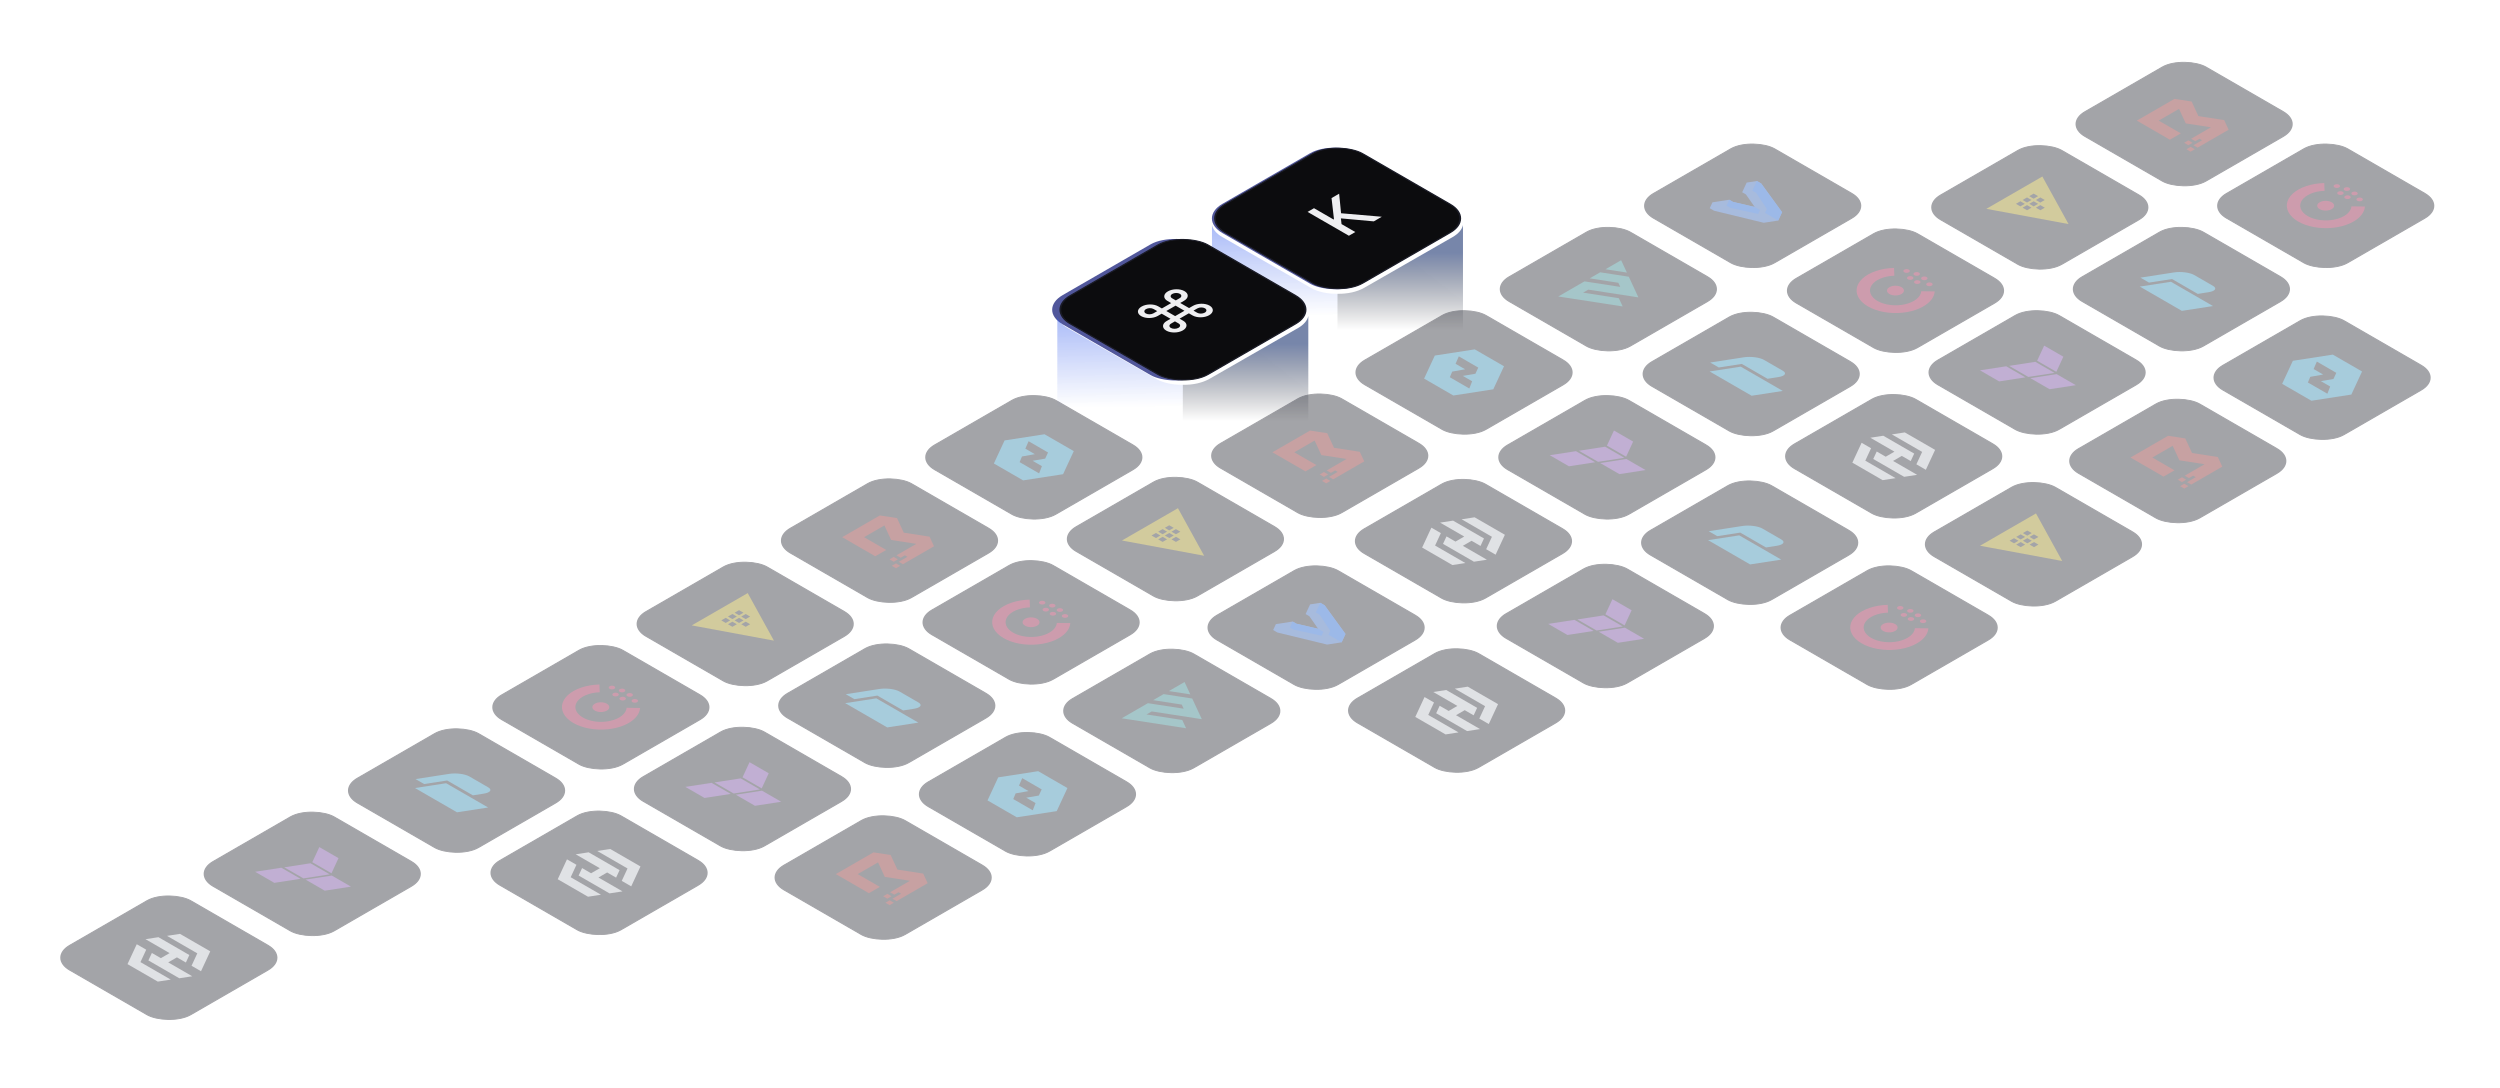<svg width="986" height="429" viewBox="0 0 986 429" fill="none" xmlns="http://www.w3.org/2000/svg">
<g clip-path="url(#clip0_8_797)">
<g filter="url(#filter0_f_8_797)">
<rect width="63.019" height="63.019" rx="11.52" transform="matrix(0.866 -0.5 0.866 0.5 472.13 86.159)" fill="#51579B"/>
</g>
<g filter="url(#filter1_f_8_797)">
<rect width="63.019" height="63.019" rx="11.52" transform="matrix(0.866 -0.5 0.866 0.5 409.13 122.159)" fill="#51579B"/>
</g>
<g opacity="0.4">
<rect x="0.438" width="54.882" height="54.882" rx="9.872" transform="matrix(0.866 -0.5 0.866 0.5 75.245 344.877)" fill="#1A1B26" stroke="#1A1B26" stroke-width="0.506"/>
<g clip-path="url(#clip1_8_797)">
<path fill-rule="evenodd" clip-rule="evenodd" d="M112.115 342.069L122.452 340.468L130.021 344.838L119.682 346.437L112.115 342.069Z" fill="#633691"/>
<path fill-rule="evenodd" clip-rule="evenodd" d="M123.17 340.054L130.739 344.423L133.507 338.456L125.94 334.087L123.17 340.054Z" fill="#633691"/>
<path fill-rule="evenodd" clip-rule="evenodd" d="M100.62 343.828L108.187 348.196L118.524 346.598L110.957 342.229L100.62 343.828Z" fill="#633691"/>
<path fill-rule="evenodd" clip-rule="evenodd" d="M128.078 351.284L138.416 349.686L130.898 345.346L130.848 345.318L120.511 346.916L128.078 351.284Z" fill="#633691"/>
</g>
<rect x="0.438" width="54.882" height="54.882" rx="9.872" transform="matrix(0.866 -0.5 0.866 0.5 244.923 311.398)" fill="#1A1B26" stroke="#1A1B26" stroke-width="0.506"/>
<g clip-path="url(#clip2_8_797)">
<path fill-rule="evenodd" clip-rule="evenodd" d="M281.794 308.59L292.131 306.99L299.7 311.359L289.361 312.958L281.794 308.59Z" fill="#633691"/>
<path fill-rule="evenodd" clip-rule="evenodd" d="M292.849 306.575L300.418 310.945L303.186 304.977L295.619 300.608L292.849 306.575Z" fill="#633691"/>
<path fill-rule="evenodd" clip-rule="evenodd" d="M270.299 310.349L277.866 314.717L288.203 313.119L280.636 308.751L270.299 310.349Z" fill="#633691"/>
<path fill-rule="evenodd" clip-rule="evenodd" d="M297.757 317.806L308.095 316.208L300.577 311.868L300.527 311.839L290.19 313.437L297.757 317.806Z" fill="#633691"/>
</g>
<rect x="0.438" width="54.882" height="54.882" rx="9.872" transform="matrix(0.866 -0.5 0.866 0.5 132.162 312.018)" fill="#1A1B26" stroke="#1A1B26" stroke-width="0.506"/>
<g clip-path="url(#clip3_8_797)">
<path fill-rule="evenodd" clip-rule="evenodd" d="M163.658 310.799L175.939 308.903L192.521 318.476L180.241 320.372L163.658 310.799Z" fill="#237FA7"/>
<path d="M177.234 305.201L163.899 307.271L167.28 309.223L176.361 307.82L186.513 313.681L190.775 313.016C193.416 312.607 194.217 311.488 192.533 310.515L185.083 306.215C183.407 305.249 179.873 304.795 177.234 305.201Z" fill="#237FA7"/>
</g>
<rect x="0.438" width="54.882" height="54.882" rx="9.872" transform="matrix(0.866 -0.5 0.866 0.5 301.841 278.54)" fill="#1A1B26" stroke="#1A1B26" stroke-width="0.506"/>
<g clip-path="url(#clip4_8_797)">
<path fill-rule="evenodd" clip-rule="evenodd" d="M333.338 277.32L345.618 275.425L362.2 284.998L349.92 286.893L333.338 277.32Z" fill="#237FA7"/>
<path d="M346.913 271.722L333.578 273.792L336.959 275.744L346.04 274.341L356.192 280.202L360.454 279.537C363.095 279.129 363.897 278.009 362.212 277.037L354.762 272.736C353.086 271.771 349.552 271.317 346.913 271.722Z" fill="#237FA7"/>
</g>
<rect x="0.438" width="54.882" height="54.882" rx="9.872" transform="matrix(0.866 -0.5 0.866 0.5 189.08 279.16)" fill="#1A1B26" stroke="#1A1B26" stroke-width="0.506"/>
<g clip-path="url(#clip5_8_797)">
<path d="M247.945 285.144C246.174 286.168 243.996 286.927 241.601 287.356C239.206 287.784 236.666 287.868 234.201 287.601C231.737 287.334 229.423 286.724 227.459 285.824C225.496 284.924 223.943 283.761 222.935 282.435C221.927 281.11 221.494 279.663 221.675 278.219C221.856 276.775 222.644 275.379 223.971 274.151C225.299 272.923 227.125 271.9 229.292 271.172C231.459 270.444 233.901 270.032 236.406 269.973L236.526 273.027C234.57 273.084 232.684 273.468 231.098 274.131C229.512 274.795 228.293 275.71 227.59 276.765C226.887 277.821 226.729 278.971 227.135 280.077C227.542 281.183 228.495 282.198 229.88 282.997C231.265 283.797 233.022 284.347 234.938 284.582C236.855 284.817 238.847 284.726 240.676 284.319C242.504 283.913 244.089 283.21 245.238 282.294C246.387 281.379 247.052 280.29 247.152 279.161L252.442 279.23C252.283 281.457 250.678 283.569 247.945 285.144Z" fill="#830833"/>
<path d="M251.262 276.937C251.086 277.039 250.861 277.108 250.616 277.136C250.371 277.165 250.117 277.15 249.886 277.095C249.655 277.04 249.458 276.946 249.319 276.826C249.181 276.707 249.107 276.566 249.107 276.421C249.107 276.277 249.181 276.136 249.319 276.016C249.458 275.897 249.655 275.803 249.886 275.748C250.117 275.693 250.371 275.678 250.616 275.706C250.861 275.735 251.086 275.804 251.262 275.906C251.499 276.043 251.631 276.228 251.631 276.421C251.631 276.615 251.499 276.8 251.262 276.937Z" fill="#830833"/>
<path d="M239.342 280.257C238.876 280.528 238.282 280.713 237.634 280.789C236.986 280.865 236.314 280.828 235.703 280.683C235.091 280.538 234.568 280.292 234.2 279.975C233.831 279.658 233.634 279.285 233.633 278.904C233.632 278.522 233.827 278.149 234.193 277.831C234.56 277.514 235.082 277.266 235.692 277.12C236.303 276.974 236.975 276.936 237.623 277.01C238.271 277.085 238.867 277.269 239.334 277.539C239.957 277.899 240.307 278.388 240.309 278.897C240.31 279.406 239.963 279.895 239.342 280.257Z" fill="#830833"/>
<path d="M249.244 274.589C249.067 274.691 248.842 274.761 248.597 274.789C248.352 274.817 248.098 274.802 247.867 274.747C247.637 274.692 247.439 274.599 247.301 274.479C247.162 274.359 247.088 274.218 247.088 274.074C247.088 273.929 247.162 273.789 247.301 273.669C247.439 273.549 247.637 273.455 247.867 273.4C248.098 273.345 248.352 273.331 248.597 273.359C248.842 273.387 249.067 273.456 249.244 273.558C249.48 273.695 249.612 273.88 249.612 274.074C249.612 274.267 249.48 274.452 249.244 274.589Z" fill="#830833"/>
<path d="M246.477 276.058C246.3 276.16 246.075 276.229 245.829 276.257C245.583 276.285 245.329 276.27 245.098 276.215C244.867 276.159 244.67 276.065 244.532 275.944C244.393 275.824 244.32 275.682 244.322 275.538C244.323 275.393 244.399 275.252 244.539 275.133C244.68 275.013 244.879 274.92 245.111 274.866C245.343 274.812 245.598 274.799 245.843 274.828C246.088 274.858 246.312 274.929 246.487 275.032C246.72 275.169 246.849 275.354 246.847 275.546C246.845 275.738 246.712 275.922 246.477 276.058Z" fill="#830833"/>
<path d="M246.235 272.852C246.058 272.954 245.833 273.023 245.588 273.052C245.343 273.08 245.089 273.065 244.859 273.01C244.628 272.955 244.431 272.862 244.292 272.742C244.153 272.622 244.079 272.481 244.079 272.337C244.079 272.192 244.153 272.051 244.292 271.932C244.431 271.812 244.628 271.718 244.859 271.663C245.089 271.608 245.343 271.593 245.588 271.622C245.833 271.65 246.058 271.719 246.235 271.821C246.471 271.958 246.603 272.143 246.603 272.337C246.603 272.53 246.471 272.715 246.235 272.852Z" fill="#830833"/>
<path d="M243.681 274.443C243.505 274.545 243.28 274.615 243.035 274.643C242.79 274.671 242.536 274.657 242.305 274.601C242.074 274.546 241.877 274.453 241.738 274.333C241.6 274.213 241.526 274.072 241.526 273.928C241.526 273.784 241.6 273.643 241.738 273.523C241.877 273.403 242.074 273.309 242.305 273.254C242.536 273.199 242.79 273.185 243.035 273.213C243.28 273.241 243.505 273.31 243.681 273.412C243.918 273.549 244.051 273.734 244.051 273.928C244.051 274.121 243.918 274.307 243.681 274.443Z" fill="#830833"/>
<path d="M242.259 271.68C242.083 271.782 241.858 271.852 241.613 271.88C241.368 271.909 241.114 271.894 240.883 271.839C240.652 271.784 240.455 271.691 240.315 271.571C240.176 271.452 240.102 271.311 240.102 271.166C240.101 271.022 240.175 270.881 240.314 270.761C240.453 270.641 240.65 270.547 240.881 270.492C241.111 270.437 241.365 270.422 241.61 270.45C241.856 270.479 242.081 270.548 242.257 270.65C242.494 270.786 242.627 270.972 242.627 271.165C242.628 271.358 242.495 271.543 242.259 271.68Z" fill="#830833"/>
</g>
<rect x="0.438" width="54.882" height="54.882" rx="9.872" transform="matrix(0.866 -0.5 0.866 0.5 358.759 245.681)" fill="#1A1B26" stroke="#1A1B26" stroke-width="0.506"/>
<g clip-path="url(#clip6_8_797)">
<path d="M417.624 251.665C415.853 252.69 413.675 253.449 411.28 253.877C408.885 254.306 406.345 254.39 403.881 254.123C401.416 253.856 399.102 253.246 397.139 252.346C395.175 251.446 393.622 250.282 392.614 248.957C391.606 247.632 391.174 246.184 391.354 244.741C391.535 243.297 392.323 241.901 393.65 240.673C394.978 239.445 396.804 238.422 398.971 237.694C401.138 236.966 403.581 236.554 406.086 236.494L406.205 239.548C404.249 239.606 402.363 239.99 400.777 240.653C399.191 241.317 397.973 242.232 397.269 243.287C396.566 244.342 396.408 245.493 396.814 246.599C397.221 247.705 398.174 248.72 399.559 249.519C400.945 250.319 402.702 250.869 404.618 251.104C406.534 251.339 408.527 251.247 410.355 250.841C412.183 250.435 413.768 249.732 414.917 248.816C416.067 247.9 416.731 246.812 416.831 245.683L422.121 245.752C421.963 247.979 420.357 250.09 417.624 251.665Z" fill="#830833"/>
<path d="M420.942 243.459C420.765 243.561 420.54 243.63 420.295 243.658C420.05 243.686 419.796 243.672 419.565 243.617C419.335 243.562 419.137 243.468 418.999 243.348C418.86 243.228 418.786 243.087 418.786 242.943C418.786 242.799 418.86 242.658 418.999 242.538C419.137 242.418 419.335 242.325 419.565 242.27C419.796 242.215 420.05 242.2 420.295 242.228C420.54 242.256 420.765 242.326 420.942 242.428C421.178 242.565 421.31 242.75 421.31 242.943C421.31 243.137 421.178 243.322 420.942 243.459Z" fill="#830833"/>
<path d="M409.021 246.779C408.556 247.05 407.961 247.235 407.313 247.311C406.666 247.387 405.993 247.35 405.382 247.205C404.771 247.06 404.247 246.813 403.879 246.497C403.51 246.18 403.313 245.807 403.312 245.425C403.311 245.044 403.506 244.671 403.873 244.353C404.239 244.036 404.761 243.788 405.372 243.642C405.982 243.496 406.654 243.457 407.302 243.532C407.951 243.606 408.546 243.79 409.013 244.06C409.636 244.421 409.986 244.91 409.988 245.419C409.989 245.928 409.642 246.417 409.021 246.779Z" fill="#830833"/>
<path d="M418.923 241.111C418.746 241.213 418.521 241.282 418.276 241.311C418.031 241.339 417.778 241.324 417.547 241.269C417.316 241.214 417.119 241.12 416.98 241.001C416.841 240.881 416.767 240.74 416.767 240.596C416.767 240.451 416.841 240.31 416.98 240.19C417.119 240.071 417.316 239.977 417.547 239.922C417.778 239.867 418.031 239.852 418.276 239.881C418.521 239.909 418.746 239.978 418.923 240.08C419.159 240.217 419.292 240.402 419.292 240.596C419.292 240.789 419.159 240.974 418.923 241.111Z" fill="#830833"/>
<path d="M416.157 242.579C415.98 242.682 415.754 242.751 415.508 242.779C415.263 242.807 415.008 242.792 414.777 242.737C414.546 242.681 414.349 242.587 414.211 242.466C414.073 242.346 413.999 242.204 414.001 242.06C414.002 241.915 414.078 241.774 414.219 241.655C414.359 241.535 414.558 241.442 414.79 241.388C415.022 241.334 415.277 241.321 415.522 241.35C415.767 241.38 415.991 241.451 416.167 241.554C416.399 241.691 416.528 241.876 416.526 242.068C416.525 242.26 416.392 242.444 416.157 242.579Z" fill="#830833"/>
<path d="M415.914 239.374C415.737 239.476 415.512 239.545 415.267 239.573C415.022 239.602 414.768 239.587 414.538 239.532C414.307 239.477 414.11 239.383 413.971 239.263C413.832 239.144 413.758 239.003 413.758 238.858C413.758 238.714 413.832 238.573 413.971 238.453C414.11 238.334 414.307 238.24 414.538 238.185C414.768 238.13 415.022 238.115 415.267 238.143C415.512 238.172 415.737 238.241 415.914 238.343C416.15 238.48 416.283 238.665 416.283 238.858C416.283 239.052 416.15 239.237 415.914 239.374Z" fill="#830833"/>
<path d="M413.361 240.965C413.184 241.067 412.959 241.137 412.714 241.165C412.469 241.193 412.215 241.178 411.984 241.123C411.754 241.068 411.556 240.975 411.418 240.855C411.279 240.735 411.205 240.594 411.205 240.45C411.205 240.305 411.279 240.165 411.418 240.045C411.556 239.925 411.754 239.831 411.984 239.776C412.215 239.721 412.469 239.707 412.714 239.735C412.959 239.763 413.184 239.832 413.361 239.934C413.597 240.071 413.73 240.256 413.73 240.45C413.73 240.643 413.597 240.828 413.361 240.965Z" fill="#830833"/>
<path d="M411.939 238.202C411.762 238.304 411.537 238.374 411.292 238.402C411.047 238.43 410.793 238.416 410.562 238.361C410.331 238.306 410.134 238.213 409.995 238.093C409.856 237.973 409.781 237.832 409.781 237.688C409.781 237.544 409.854 237.403 409.993 237.283C410.132 237.163 410.329 237.069 410.56 237.014C410.791 236.959 411.045 236.944 411.29 236.972C411.535 237 411.76 237.07 411.937 237.172C412.173 237.308 412.306 237.493 412.307 237.687C412.307 237.88 412.175 238.065 411.939 238.202Z" fill="#830833"/>
</g>
<rect x="0.438" width="54.882" height="54.882" rx="9.872" transform="matrix(0.866 -0.5 0.866 0.5 245.997 246.301)" fill="#1A1B26" stroke="#1A1B26" stroke-width="0.506"/>
<g clip-path="url(#clip7_8_797)">
<path d="M272.826 246.656L305.231 252.665L294.901 233.912L272.826 246.656ZM290.612 246.2L288.859 247.212L287.107 246.2L288.859 245.189L290.612 246.2ZM287.982 244.682L286.23 245.694L284.48 244.683L286.232 243.672L287.982 244.682ZM295.866 246.2L294.114 247.212L292.362 246.2L294.114 245.189L295.866 246.2ZM293.239 244.683L291.487 245.695L289.734 244.683L291.487 243.672L293.239 244.683ZM290.61 243.166L288.857 244.177L287.107 243.167L288.859 242.155L290.61 243.166ZM295.852 243.175L294.1 244.186L292.348 243.175L294.1 242.163L295.852 243.175ZM291.471 242.669L289.721 241.658L291.473 240.647L293.223 241.657L291.471 242.669Z" fill="#8F7D09"/>
</g>
<rect x="0.438" width="54.882" height="54.882" rx="9.872" transform="matrix(0.866 -0.5 0.866 0.5 415.677 212.823)" fill="#1A1B26" stroke="#1A1B26" stroke-width="0.506"/>
<g clip-path="url(#clip8_8_797)">
<path d="M442.505 213.177L474.91 219.187L464.58 200.434L442.505 213.177ZM460.291 212.722L458.539 213.733L456.787 212.722L458.539 211.71L460.291 212.722ZM457.662 211.204L455.91 212.215L454.159 211.205L455.912 210.194L457.662 211.204ZM465.545 212.722L463.793 213.733L462.041 212.722L463.793 211.71L465.545 212.722ZM462.918 211.205L461.166 212.217L459.414 211.205L461.166 210.194L462.918 211.205ZM460.289 209.687L458.537 210.699L456.787 209.688L458.539 208.677L460.289 209.687ZM465.531 209.696L463.779 210.708L462.027 209.696L463.779 208.685L465.531 209.696ZM461.15 209.19L459.4 208.18L461.152 207.168L462.902 208.179L461.15 209.19Z" fill="#8F7D09"/>
</g>
<rect x="0.438" width="54.882" height="54.882" rx="9.872" transform="matrix(0.866 -0.5 0.866 0.5 302.915 213.443)" fill="#1A1B26" stroke="#1A1B26" stroke-width="0.506"/>
<g clip-path="url(#clip9_8_797)">
<path d="M356.127 222.523L354.482 221.573L357.899 219.601L356.883 219.014L355.226 219.971L353.571 219.015L361.393 214.5L351.467 212.965L348.806 207.234L340.79 211.862L349.518 216.901L345.203 219.392L332.161 211.863L347.01 203.29L353.78 204.337L356.451 210.088L366.613 211.661L368.373 215.453L356.127 222.523Z" fill="#731316"/>
<path d="M352.475 219.648L350.821 220.603L352.475 221.558L354.13 220.603L352.475 219.648Z" fill="#731316"/>
<path d="M353.374 222.199L351.72 223.154L353.374 224.11L355.029 223.154L353.374 222.199Z" fill="#731316"/>
</g>
<rect x="0.438" width="54.882" height="54.882" rx="9.872" transform="matrix(0.866 -0.5 0.866 0.5 472.594 179.964)" fill="#1A1B26" stroke="#1A1B26" stroke-width="0.506"/>
<g clip-path="url(#clip10_8_797)">
<path d="M525.806 189.044L524.161 188.095L527.577 186.122L526.561 185.536L524.905 186.492L523.25 185.537L531.072 181.021L521.146 179.486L518.485 173.755L510.468 178.383L519.197 183.422L514.881 185.914L501.839 178.384L516.689 169.811L523.459 170.858L526.13 176.609L536.292 178.182L538.052 181.974L525.806 189.044Z" fill="#731316"/>
<path d="M522.154 186.17L520.5 187.125L522.154 188.08L523.809 187.125L522.154 186.17Z" fill="#731316"/>
<path d="M523.053 188.721L521.398 189.676L523.053 190.631L524.708 189.676L523.053 188.721Z" fill="#731316"/>
</g>
<rect x="0.438" width="54.882" height="54.882" rx="9.872" transform="matrix(0.866 -0.5 0.866 0.5 300.409 346.323)" fill="#1A1B26" stroke="#1A1B26" stroke-width="0.506"/>
<g clip-path="url(#clip11_8_797)">
<path d="M353.621 355.404L351.976 354.454L355.393 352.482L354.377 351.895L352.72 352.852L351.065 351.896L358.887 347.381L348.961 345.846L346.3 340.115L338.284 344.743L347.012 349.782L342.697 352.273L329.655 344.744L344.504 336.171L351.274 337.218L353.945 342.969L364.107 344.542L365.867 348.334L353.621 355.404Z" fill="#731316"/>
<path d="M349.969 352.529L348.315 353.484L349.969 354.439L351.624 353.484L349.969 352.529Z" fill="#731316"/>
<path d="M350.868 355.08L349.214 356.035L350.868 356.99L352.523 356.035L350.868 355.08Z" fill="#731316"/>
</g>
<rect x="0.438" width="54.882" height="54.882" rx="9.872" transform="matrix(0.866 -0.5 0.866 0.5 359.833 180.584)" fill="#1A1B26" stroke="#1A1B26" stroke-width="0.506"/>
<g clip-path="url(#clip12_8_797)">
<path d="M396.208 173.706L391.986 182.802L403.52 189.461L419.277 187.024L423.499 177.927L411.965 171.268L396.208 173.706ZM413.343 178.459L412.219 180.882L407.253 181.729L410.928 183.85L409.823 186.702L402.138 182.266L403.069 180.034L408.15 179.126L404.397 176.959L405.672 174.021L413.343 178.459Z" fill="#237FA7"/>
</g>
<rect x="0.438" width="54.882" height="54.882" rx="9.872" transform="matrix(0.866 -0.5 0.866 0.5 529.512 147.105)" fill="#1A1B26" stroke="#1A1B26" stroke-width="0.506"/>
<g clip-path="url(#clip13_8_797)">
<path d="M565.887 140.227L561.665 149.324L573.199 155.983L588.956 153.545L593.178 144.449L581.644 137.79L565.887 140.227ZM583.022 144.98L581.898 147.404L576.932 148.25L580.608 150.372L579.502 153.224L571.817 148.788L572.748 146.556L577.829 145.647L574.077 143.481L575.351 140.543L583.022 144.98Z" fill="#237FA7"/>
</g>
<rect x="0.438" width="54.882" height="54.882" rx="9.872" transform="matrix(0.866 -0.5 0.866 0.5 357.327 313.465)" fill="#1A1B26" stroke="#1A1B26" stroke-width="0.506"/>
<g clip-path="url(#clip14_8_797)">
<path d="M393.702 306.587L389.48 315.683L401.014 322.342L416.771 319.905L420.993 310.808L409.459 304.149L393.702 306.587ZM410.837 311.34L409.713 313.763L404.747 314.61L408.423 316.731L407.317 319.583L399.632 315.147L400.563 312.915L405.644 312.007L401.892 309.84L403.166 306.902L410.837 311.34Z" fill="#237FA7"/>
</g>
<rect x="0.438" width="54.882" height="54.882" rx="9.872" transform="matrix(0.866 -0.5 0.866 0.5 586.43 114.247)" fill="#1A1B26" stroke="#1A1B26" stroke-width="0.506"/>
<g clip-path="url(#clip15_8_797)">
<path d="M639.376 102.624L641.642 107.506L633.185 106.198L639.376 102.624Z" fill="#1D7177"/>
<path d="M626.43 114.231L624.364 115.423L638.471 117.606L639.984 120.864L614.586 116.935L624.916 110.972L639.027 113.155L638.27 111.527L626.981 109.78L631.112 107.395L636.759 108.268L642.402 109.141L646.182 117.286L626.43 114.231Z" fill="#1D7177"/>
</g>
<rect x="0.438" width="54.882" height="54.882" rx="9.872" transform="matrix(0.866 -0.5 0.866 0.5 414.245 280.606)" fill="#1A1B26" stroke="#1A1B26" stroke-width="0.506"/>
<g clip-path="url(#clip16_8_797)">
<path d="M467.191 268.983L469.457 273.866L461 272.558L467.191 268.983Z" fill="#1D7177"/>
<path d="M454.245 280.59L452.179 281.783L466.286 283.966L467.799 287.224L442.401 283.295L452.731 277.332L466.841 279.514L466.085 277.886L454.796 276.139L458.927 273.754L464.574 274.627L470.217 275.5L473.997 283.645L454.245 280.59Z" fill="#1D7177"/>
</g>
<rect x="0.438" width="54.882" height="54.882" rx="9.872" transform="matrix(0.866 -0.5 0.866 0.5 643.347 81.389)" fill="#1A1B26" stroke="#1A1B26" stroke-width="0.506"/>
<g clip-path="url(#clip17_8_797)">
<path d="M688.886 72.011L687.115 75.829L688.601 76.687L692.053 81.629L683.492 79.636L682.005 78.778L675.393 79.801L674.318 82.123L676.028 83.111L695.613 87.862L701.319 86.979L702.849 83.684L694.62 72.378L692.909 71.39L688.886 72.011Z" fill="#2354AA"/>
<path d="M692.909 71.39L691.136 75.207L692.624 76.066L696.828 82.423L696.109 83.971L701.319 86.979L702.849 83.684L694.62 72.378L692.909 71.39Z" fill="#0850C5"/>
<path d="M683.492 79.636L682.006 78.778L680.927 81.101L682.414 81.96L693.428 84.386L694.147 82.838L692.053 81.629L683.492 79.636Z" fill="#0850C5"/>
</g>
<rect x="0.438" width="54.882" height="54.882" rx="9.872" transform="matrix(0.866 -0.5 0.866 0.5 471.162 247.748)" fill="#1A1B26" stroke="#1A1B26" stroke-width="0.506"/>
<g clip-path="url(#clip18_8_797)">
<path d="M516.701 238.371L514.93 242.188L516.416 243.046L519.868 247.989L511.307 245.996L509.821 245.138L503.208 246.16L502.133 248.483L503.843 249.47L523.429 254.221L529.135 253.338L530.664 250.044L522.435 238.737L520.724 237.75L516.701 238.371Z" fill="#2354AA"/>
<path d="M520.724 237.75L518.951 241.566L520.439 242.425L524.643 248.782L523.925 250.33L529.135 253.338L530.664 250.044L522.435 238.737L520.724 237.75Z" fill="#0850C5"/>
<path d="M511.307 245.996L509.821 245.138L508.742 247.46L510.23 248.319L521.243 250.745L521.962 249.197L519.868 247.989L511.307 245.996Z" fill="#0850C5"/>
</g>
<rect x="0.438" width="54.882" height="54.882" rx="9.872" transform="matrix(0.866 -0.5 0.866 0.5 18.685 377.942)" fill="#1A1B26" stroke="#1A1B26" stroke-width="0.506"/>
<g clip-path="url(#clip19_8_797)">
<path d="M53.935 372.402L50.287 380.249L50.291 380.251L62.233 387.145L67.341 386.355L55.395 379.459L57.671 374.558L53.935 372.402Z" fill="#B2B6BD"/>
<path d="M57.377 370.415L66.89 375.907L63.449 377.894L59.899 375.844L58.528 378.794L70.716 385.83L75.83 385.041L66.344 379.565L69.785 377.579L73.312 379.614L74.68 376.666L62.485 369.625L57.377 370.415Z" fill="#B2B6BD"/>
<path d="M79.275 383.057L82.924 375.21L82.92 375.207L70.978 368.313L65.868 369.104L77.814 376.001L75.54 380.9L79.275 383.057Z" fill="#B2B6BD"/>
</g>
<rect x="0.438" width="54.882" height="54.882" rx="9.872" transform="matrix(0.866 -0.5 0.866 0.5 188.364 344.464)" fill="#1A1B26" stroke="#1A1B26" stroke-width="0.506"/>
<g clip-path="url(#clip20_8_797)">
<path d="M223.615 338.923L219.966 346.771L219.97 346.773L231.912 353.667L237.02 352.877L225.074 345.981L227.35 341.08L223.615 338.923Z" fill="#B2B6BD"/>
<path d="M227.056 336.937L236.569 342.429L233.128 344.415L229.578 342.366L228.208 345.316L240.396 352.352L245.509 351.563L236.023 346.087L239.465 344.1L242.991 346.136L244.359 343.187L232.164 336.147L227.056 336.937Z" fill="#B2B6BD"/>
<path d="M248.954 349.579L252.603 341.731L252.599 341.729L240.657 334.835L235.547 335.626L247.493 342.523L245.219 347.422L248.954 349.579Z" fill="#B2B6BD"/>
</g>
<rect x="0.438" width="54.882" height="54.882" rx="9.872" transform="matrix(0.866 -0.5 0.866 0.5 585.845 180.584)" fill="#1A1B26" stroke="#1A1B26" stroke-width="0.506"/>
<g clip-path="url(#clip21_8_797)">
<path fill-rule="evenodd" clip-rule="evenodd" d="M622.715 177.776L633.053 176.176L640.622 180.545L630.282 182.145L622.715 177.776Z" fill="#633691"/>
<path fill-rule="evenodd" clip-rule="evenodd" d="M633.771 175.761L641.34 180.131L644.108 174.163L636.541 169.795L633.771 175.761Z" fill="#633691"/>
<path fill-rule="evenodd" clip-rule="evenodd" d="M611.22 179.535L618.787 183.904L629.125 182.305L621.558 177.937L611.22 179.535Z" fill="#633691"/>
<path fill-rule="evenodd" clip-rule="evenodd" d="M638.679 186.992L649.016 185.394L641.499 181.054L641.449 181.025L631.112 182.623L638.679 186.992Z" fill="#633691"/>
</g>
<rect x="0.438" width="54.882" height="54.882" rx="9.872" transform="matrix(0.866 -0.5 0.866 0.5 755.524 147.106)" fill="#1A1B26" stroke="#1A1B26" stroke-width="0.506"/>
<g clip-path="url(#clip22_8_797)">
<path fill-rule="evenodd" clip-rule="evenodd" d="M792.395 144.298L802.732 142.697L810.301 147.067L799.962 148.666L792.395 144.298Z" fill="#633691"/>
<path fill-rule="evenodd" clip-rule="evenodd" d="M803.45 142.283L811.019 146.652L813.787 140.685L806.22 136.316L803.45 142.283Z" fill="#633691"/>
<path fill-rule="evenodd" clip-rule="evenodd" d="M780.9 146.057L788.467 150.425L798.804 148.827L791.237 144.458L780.9 146.057Z" fill="#633691"/>
<path fill-rule="evenodd" clip-rule="evenodd" d="M808.358 153.513L818.696 151.915L811.178 147.575L811.128 147.547L800.791 149.145L808.358 153.513Z" fill="#633691"/>
</g>
<rect x="0.438" width="54.882" height="54.882" rx="9.872" transform="matrix(0.866 -0.5 0.866 0.5 585.246 247.116)" fill="#1A1B26" stroke="#1A1B26" stroke-width="0.506"/>
<g clip-path="url(#clip23_8_797)">
<path fill-rule="evenodd" clip-rule="evenodd" d="M622.117 244.308L632.454 242.707L640.023 247.077L629.684 248.676L622.117 244.308Z" fill="#633691"/>
<path fill-rule="evenodd" clip-rule="evenodd" d="M633.172 242.293L640.741 246.662L643.509 240.695L635.942 236.326L633.172 242.293Z" fill="#633691"/>
<path fill-rule="evenodd" clip-rule="evenodd" d="M610.622 246.067L618.189 250.435L628.526 248.837L620.959 244.468L610.622 246.067Z" fill="#633691"/>
<path fill-rule="evenodd" clip-rule="evenodd" d="M638.08 253.523L648.418 251.925L640.9 247.585L640.85 247.557L630.513 249.155L638.08 253.523Z" fill="#633691"/>
</g>
<rect x="0.438" width="54.882" height="54.882" rx="9.872" transform="matrix(0.866 -0.5 0.866 0.5 642.763 147.726)" fill="#1A1B26" stroke="#1A1B26" stroke-width="0.506"/>
<g clip-path="url(#clip24_8_797)">
<path fill-rule="evenodd" clip-rule="evenodd" d="M674.259 146.506L686.54 144.611L703.122 154.184L690.841 156.079L674.259 146.506Z" fill="#237FA7"/>
<path d="M687.834 140.908L674.5 142.978L677.881 144.93L686.961 143.527L697.114 149.388L701.376 148.723C704.017 148.315 704.818 147.195 703.134 146.223L695.684 141.922C694.007 140.957 690.473 140.503 687.834 140.908Z" fill="#237FA7"/>
</g>
<rect x="0.438" width="54.882" height="54.882" rx="9.872" transform="matrix(0.866 -0.5 0.866 0.5 812.442 114.247)" fill="#1A1B26" stroke="#1A1B26" stroke-width="0.506"/>
<g clip-path="url(#clip25_8_797)">
<path fill-rule="evenodd" clip-rule="evenodd" d="M843.938 113.028L856.219 111.133L872.801 120.706L860.521 122.601L843.938 113.028Z" fill="#237FA7"/>
<path d="M857.514 107.43L844.179 109.5L847.56 111.452L856.641 110.049L866.793 115.91L871.055 115.245C873.696 114.836 874.497 113.717 872.813 112.745L865.363 108.444C863.687 107.478 860.153 107.025 857.514 107.43Z" fill="#237FA7"/>
</g>
<rect x="0.438" width="54.882" height="54.882" rx="9.872" transform="matrix(0.866 -0.5 0.866 0.5 642.164 214.257)" fill="#1A1B26" stroke="#1A1B26" stroke-width="0.506"/>
<g clip-path="url(#clip26_8_797)">
<path fill-rule="evenodd" clip-rule="evenodd" d="M673.66 213.038L685.941 211.143L702.523 220.715L690.242 222.611L673.66 213.038Z" fill="#237FA7"/>
<path d="M687.235 207.44L673.901 209.51L677.282 211.462L686.362 210.059L696.515 215.92L700.777 215.255C703.418 214.846 704.219 213.727 702.535 212.755L695.085 208.454C693.408 207.488 689.874 207.035 687.235 207.44Z" fill="#237FA7"/>
</g>
<rect x="0.438" width="54.882" height="54.882" rx="9.872" transform="matrix(0.866 -0.5 0.866 0.5 699.68 114.867)" fill="#1A1B26" stroke="#1A1B26" stroke-width="0.506"/>
<g clip-path="url(#clip27_8_797)">
<path d="M758.546 120.851C756.774 121.876 754.597 122.635 752.202 123.063C749.807 123.491 747.267 123.576 744.802 123.309C742.338 123.042 740.024 122.432 738.06 121.532C736.097 120.632 734.544 119.468 733.536 118.143C732.528 116.818 732.095 115.37 732.276 113.926C732.456 112.483 733.245 111.086 734.572 109.858C735.899 108.63 737.726 107.608 739.893 106.88C742.06 106.152 744.502 105.74 747.007 105.68L747.127 108.734C745.17 108.792 743.285 109.175 741.699 109.839C740.113 110.502 738.894 111.417 738.191 112.473C737.487 113.528 737.329 114.679 737.736 115.785C738.142 116.891 739.096 117.905 740.481 118.705C741.866 119.505 743.623 120.055 745.539 120.29C747.455 120.524 749.448 120.433 751.276 120.027C753.105 119.621 754.689 118.918 755.839 118.002C756.988 117.086 757.653 115.998 757.752 114.868L763.042 114.937C762.884 117.165 761.279 119.276 758.546 120.851Z" fill="#830833"/>
<path d="M761.863 112.645C761.687 112.747 761.462 112.816 761.217 112.844C760.972 112.872 760.718 112.858 760.487 112.803C760.256 112.747 760.059 112.654 759.92 112.534C759.781 112.414 759.707 112.273 759.707 112.129C759.707 111.985 759.781 111.844 759.92 111.724C760.059 111.604 760.256 111.511 760.487 111.456C760.718 111.4 760.972 111.386 761.217 111.414C761.462 111.442 761.687 111.512 761.863 111.614C762.099 111.751 762.232 111.936 762.232 112.129C762.232 112.322 762.099 112.508 761.863 112.645Z" fill="#830833"/>
<path d="M749.943 115.965C749.477 116.236 748.883 116.421 748.235 116.497C747.587 116.573 746.915 116.536 746.304 116.391C745.692 116.246 745.169 115.999 744.801 115.682C744.432 115.366 744.235 114.993 744.234 114.611C744.233 114.23 744.428 113.856 744.794 113.539C745.161 113.221 745.683 112.974 746.293 112.828C746.904 112.681 747.576 112.643 748.224 112.718C748.872 112.792 749.468 112.976 749.935 113.246C750.558 113.607 750.908 114.095 750.909 114.605C750.911 115.114 750.563 115.603 749.943 115.965Z" fill="#830833"/>
<path d="M759.844 110.297C759.668 110.399 759.443 110.468 759.198 110.496C758.953 110.524 758.699 110.51 758.468 110.455C758.238 110.4 758.04 110.306 757.902 110.186C757.763 110.066 757.689 109.925 757.689 109.781C757.689 109.637 757.763 109.496 757.902 109.376C758.04 109.256 758.238 109.163 758.468 109.108C758.699 109.053 758.953 109.038 759.198 109.066C759.443 109.094 759.668 109.164 759.844 109.266C760.081 109.403 760.213 109.588 760.213 109.781C760.213 109.975 760.081 110.16 759.844 110.297Z" fill="#830833"/>
<path d="M757.078 111.765C756.901 111.867 756.675 111.937 756.43 111.965C756.184 111.993 755.93 111.978 755.699 111.922C755.468 111.867 755.271 111.773 755.132 111.652C754.994 111.532 754.921 111.39 754.923 111.246C754.924 111.101 755 110.96 755.14 110.84C755.281 110.721 755.48 110.628 755.712 110.574C755.944 110.52 756.199 110.506 756.444 110.536C756.689 110.566 756.913 110.637 757.088 110.74C757.321 110.877 757.45 111.062 757.448 111.254C757.446 111.446 757.313 111.629 757.078 111.765Z" fill="#830833"/>
<path d="M756.836 108.56C756.659 108.662 756.434 108.731 756.189 108.759C755.944 108.787 755.69 108.773 755.459 108.718C755.229 108.663 755.031 108.569 754.893 108.449C754.754 108.329 754.68 108.188 754.68 108.044C754.68 107.9 754.754 107.759 754.893 107.639C755.031 107.519 755.229 107.426 755.459 107.371C755.69 107.316 755.944 107.301 756.189 107.329C756.434 107.357 756.659 107.427 756.836 107.529C757.072 107.666 757.204 107.851 757.204 108.044C757.204 108.237 757.072 108.423 756.836 108.56Z" fill="#830833"/>
<path d="M754.282 110.151C754.105 110.253 753.88 110.322 753.636 110.35C753.391 110.379 753.137 110.364 752.906 110.309C752.675 110.254 752.478 110.16 752.339 110.04C752.2 109.921 752.126 109.78 752.126 109.635C752.126 109.491 752.2 109.35 752.339 109.23C752.478 109.111 752.675 109.017 752.906 108.962C753.137 108.907 753.391 108.892 753.636 108.92C753.88 108.949 754.105 109.018 754.282 109.12C754.519 109.257 754.652 109.442 754.652 109.635C754.652 109.829 754.519 110.014 754.282 110.151Z" fill="#830833"/>
<path d="M752.86 107.387C752.684 107.49 752.459 107.559 752.214 107.588C751.969 107.616 751.715 107.602 751.484 107.547C751.253 107.492 751.055 107.399 750.916 107.279C750.777 107.159 750.703 107.018 750.703 106.874C750.702 106.73 750.776 106.589 750.915 106.469C751.053 106.349 751.251 106.255 751.481 106.2C751.712 106.144 751.966 106.13 752.211 106.158C752.456 106.186 752.682 106.256 752.858 106.358C753.095 106.494 753.228 106.679 753.228 106.872C753.229 107.065 753.096 107.251 752.86 107.387Z" fill="#830833"/>
</g>
<rect x="0.438" width="54.882" height="54.882" rx="9.872" transform="matrix(0.866 -0.5 0.866 0.5 869.36 81.389)" fill="#1A1B26" stroke="#1A1B26" stroke-width="0.506"/>
<g clip-path="url(#clip28_8_797)">
<path d="M928.225 87.373C926.454 88.397 924.276 89.156 921.881 89.585C919.486 90.013 916.946 90.097 914.481 89.831C912.017 89.564 909.703 88.954 907.739 88.053C905.776 87.153 904.223 85.99 903.215 84.664C902.207 83.339 901.774 81.892 901.955 80.448C902.136 79.004 902.924 77.608 904.251 76.38C905.579 75.152 907.405 74.129 909.572 73.401C911.739 72.673 914.181 72.261 916.686 72.202L916.806 75.256C914.85 75.313 912.964 75.697 911.378 76.36C909.792 77.024 908.573 77.939 907.87 78.994C907.167 80.05 907.009 81.2 907.415 82.306C907.822 83.412 908.775 84.427 910.16 85.227C911.545 86.026 913.302 86.577 915.218 86.811C917.135 87.046 919.128 86.955 920.956 86.549C922.784 86.142 924.369 85.439 925.518 84.523C926.667 83.608 927.332 82.519 927.432 81.39L932.722 81.459C932.563 83.686 930.958 85.798 928.225 87.373Z" fill="#830833"/>
<path d="M931.542 79.166C931.366 79.268 931.141 79.338 930.896 79.366C930.651 79.394 930.397 79.379 930.166 79.324C929.935 79.269 929.738 79.175 929.599 79.056C929.461 78.936 929.387 78.795 929.387 78.651C929.387 78.506 929.461 78.365 929.599 78.246C929.738 78.126 929.935 78.032 930.166 77.977C930.397 77.922 930.651 77.907 930.896 77.936C931.141 77.964 931.366 78.033 931.542 78.135C931.778 78.272 931.911 78.457 931.911 78.651C931.911 78.844 931.778 79.029 931.542 79.166Z" fill="#830833"/>
<path d="M919.622 82.486C919.156 82.757 918.562 82.942 917.914 83.018C917.266 83.094 916.594 83.057 915.983 82.912C915.371 82.767 914.848 82.521 914.48 82.204C914.111 81.887 913.914 81.514 913.913 81.133C913.912 80.751 914.107 80.378 914.474 80.06C914.84 79.743 915.362 79.495 915.972 79.349C916.583 79.203 917.255 79.165 917.903 79.239C918.552 79.314 919.147 79.498 919.614 79.768C920.237 80.129 920.587 80.617 920.589 81.126C920.59 81.635 920.243 82.124 919.622 82.486Z" fill="#830833"/>
<path d="M929.524 76.818C929.347 76.92 929.122 76.99 928.877 77.018C928.632 77.046 928.378 77.031 928.147 76.976C927.917 76.921 927.72 76.828 927.581 76.708C927.442 76.588 927.368 76.447 927.368 76.303C927.368 76.159 927.442 76.018 927.581 75.898C927.72 75.778 927.917 75.684 928.147 75.629C928.378 75.574 928.632 75.56 928.877 75.588C929.122 75.616 929.347 75.685 929.524 75.787C929.76 75.924 929.892 76.11 929.892 76.303C929.892 76.496 929.76 76.681 929.524 76.818Z" fill="#830833"/>
<path d="M926.757 78.287C926.58 78.389 926.355 78.458 926.109 78.486C925.863 78.514 925.609 78.499 925.378 78.444C925.147 78.388 924.95 78.294 924.812 78.174C924.673 78.053 924.6 77.912 924.602 77.767C924.603 77.623 924.679 77.481 924.819 77.362C924.96 77.242 925.159 77.15 925.391 77.095C925.623 77.041 925.878 77.028 926.123 77.058C926.368 77.087 926.592 77.158 926.767 77.261C927 77.399 927.129 77.583 927.127 77.775C927.125 77.967 926.993 78.151 926.757 78.287Z" fill="#830833"/>
<path d="M926.515 75.081C926.338 75.183 926.113 75.253 925.868 75.281C925.623 75.309 925.369 75.294 925.139 75.239C924.908 75.184 924.711 75.091 924.572 74.971C924.433 74.851 924.359 74.71 924.359 74.566C924.359 74.421 924.433 74.281 924.572 74.161C924.711 74.041 924.908 73.947 925.139 73.892C925.369 73.837 925.623 73.823 925.868 73.851C926.113 73.879 926.338 73.948 926.515 74.05C926.751 74.187 926.883 74.373 926.883 74.566C926.883 74.759 926.751 74.944 926.515 75.081Z" fill="#830833"/>
<path d="M923.961 76.672C923.785 76.774 923.56 76.844 923.315 76.872C923.07 76.9 922.816 76.886 922.585 76.83C922.354 76.775 922.157 76.682 922.018 76.562C921.88 76.442 921.806 76.301 921.806 76.157C921.806 76.013 921.88 75.872 922.018 75.752C922.157 75.632 922.354 75.539 922.585 75.483C922.816 75.428 923.07 75.414 923.315 75.442C923.56 75.47 923.785 75.54 923.961 75.641C924.198 75.778 924.331 75.964 924.331 76.157C924.331 76.35 924.198 76.536 923.961 76.672Z" fill="#830833"/>
<path d="M922.539 73.909C922.363 74.011 922.138 74.081 921.893 74.109C921.648 74.138 921.394 74.124 921.163 74.069C920.932 74.014 920.735 73.92 920.596 73.8C920.456 73.681 920.382 73.54 920.382 73.395C920.381 73.251 920.455 73.11 920.594 72.99C920.733 72.87 920.93 72.776 921.161 72.721C921.391 72.666 921.645 72.651 921.891 72.68C922.136 72.708 922.361 72.777 922.537 72.879C922.774 73.016 922.907 73.201 922.907 73.394C922.908 73.587 922.775 73.772 922.539 73.909Z" fill="#830833"/>
</g>
<rect x="0.438" width="54.882" height="54.882" rx="9.872" transform="matrix(0.866 -0.5 0.866 0.5 697.175 247.748)" fill="#1A1B26" stroke="#1A1B26" stroke-width="0.506"/>
<g clip-path="url(#clip29_8_797)">
<path d="M756.04 253.732C754.269 254.757 752.091 255.516 749.696 255.944C747.301 256.373 744.761 256.457 742.297 256.19C739.832 255.923 737.518 255.313 735.555 254.413C733.591 253.513 732.038 252.349 731.03 251.024C730.022 249.699 729.59 248.251 729.77 246.808C729.951 245.364 730.739 243.967 732.066 242.739C733.394 241.511 735.22 240.489 737.387 239.761C739.554 239.033 741.996 238.621 744.502 238.561L744.621 241.615C742.665 241.673 740.779 242.056 739.193 242.72C737.607 243.384 736.389 244.298 735.685 245.354C734.982 246.409 734.824 247.56 735.23 248.666C735.637 249.772 736.59 250.786 737.975 251.586C739.36 252.386 741.117 252.936 743.034 253.171C744.95 253.405 746.943 253.314 748.771 252.908C750.599 252.502 752.184 251.799 753.333 250.883C754.483 249.967 755.147 248.879 755.247 247.75L760.537 247.818C760.378 250.046 758.773 252.157 756.04 253.732Z" fill="#830833"/>
<path d="M759.357 245.526C759.181 245.628 758.956 245.697 758.711 245.725C758.466 245.753 758.212 245.739 757.981 245.684C757.75 245.628 757.553 245.535 757.414 245.415C757.276 245.295 757.202 245.154 757.202 245.01C757.202 244.866 757.276 244.725 757.414 244.605C757.553 244.485 757.75 244.392 757.981 244.337C758.212 244.281 758.466 244.267 758.711 244.295C758.956 244.323 759.181 244.393 759.357 244.495C759.594 244.632 759.726 244.817 759.726 245.01C759.726 245.203 759.594 245.389 759.357 245.526Z" fill="#830833"/>
<path d="M747.437 248.846C746.971 249.117 746.377 249.302 745.729 249.378C745.082 249.454 744.409 249.417 743.798 249.272C743.186 249.127 742.663 248.88 742.295 248.563C741.926 248.247 741.729 247.874 741.728 247.492C741.727 247.111 741.922 246.737 742.289 246.42C742.655 246.102 743.177 245.855 743.787 245.709C744.398 245.563 745.07 245.524 745.718 245.599C746.367 245.673 746.962 245.857 747.429 246.127C748.052 246.488 748.402 246.976 748.404 247.486C748.405 247.995 748.058 248.484 747.437 248.846Z" fill="#830833"/>
<path d="M757.339 243.178C757.162 243.28 756.937 243.349 756.692 243.377C756.447 243.405 756.193 243.391 755.963 243.336C755.732 243.281 755.535 243.187 755.396 243.067C755.257 242.947 755.183 242.807 755.183 242.662C755.183 242.518 755.257 242.377 755.396 242.257C755.535 242.137 755.732 242.044 755.963 241.989C756.193 241.934 756.447 241.919 756.692 241.947C756.937 241.975 757.162 242.045 757.339 242.147C757.575 242.284 757.707 242.469 757.707 242.662C757.707 242.856 757.575 243.041 757.339 243.178Z" fill="#830833"/>
<path d="M754.572 244.646C754.395 244.748 754.17 244.818 753.924 244.846C753.679 244.874 753.424 244.859 753.193 244.803C752.962 244.748 752.765 244.654 752.627 244.533C752.488 244.413 752.415 244.271 752.417 244.127C752.418 243.982 752.494 243.841 752.634 243.721C752.775 243.602 752.974 243.509 753.206 243.455C753.438 243.401 753.693 243.388 753.938 243.417C754.183 243.447 754.407 243.518 754.582 243.621C754.815 243.758 754.944 243.943 754.942 244.135C754.94 244.327 754.808 244.51 754.572 244.646Z" fill="#830833"/>
<path d="M754.33 241.441C754.153 241.543 753.928 241.612 753.683 241.64C753.438 241.668 753.184 241.654 752.954 241.599C752.723 241.544 752.526 241.45 752.387 241.33C752.248 241.21 752.174 241.069 752.174 240.925C752.174 240.781 752.248 240.64 752.387 240.52C752.526 240.4 752.723 240.307 752.954 240.252C753.184 240.197 753.438 240.182 753.683 240.21C753.928 240.238 754.153 240.308 754.33 240.41C754.566 240.547 754.699 240.732 754.699 240.925C754.699 241.119 754.566 241.304 754.33 241.441Z" fill="#830833"/>
<path d="M751.776 243.032C751.6 243.134 751.375 243.203 751.13 243.231C750.885 243.26 750.631 243.245 750.4 243.19C750.169 243.135 749.972 243.041 749.833 242.922C749.695 242.802 749.621 242.661 749.621 242.516C749.621 242.372 749.695 242.231 749.833 242.111C749.972 241.992 750.169 241.898 750.4 241.843C750.631 241.788 750.885 241.773 751.13 241.801C751.375 241.83 751.6 241.899 751.776 242.001C752.013 242.138 752.146 242.323 752.146 242.516C752.146 242.71 752.013 242.895 751.776 243.032Z" fill="#830833"/>
<path d="M750.355 240.268C750.178 240.371 749.953 240.44 749.708 240.469C749.463 240.497 749.209 240.483 748.978 240.428C748.747 240.373 748.55 240.28 748.411 240.16C748.271 240.04 748.197 239.899 748.197 239.755C748.197 239.611 748.27 239.47 748.409 239.35C748.548 239.23 748.745 239.136 748.976 239.081C749.206 239.025 749.461 239.011 749.706 239.039C749.951 239.067 750.176 239.137 750.353 239.239C750.589 239.375 750.722 239.56 750.722 239.753C750.723 239.946 750.59 240.132 750.355 240.268Z" fill="#830833"/>
</g>
<rect x="0.438" width="54.882" height="54.882" rx="9.872" transform="matrix(0.866 -0.5 0.866 0.5 756.598 82.008)" fill="#1A1B26" stroke="#1A1B26" stroke-width="0.506"/>
<g clip-path="url(#clip30_8_797)">
<path d="M783.427 82.363L815.831 88.372L805.502 69.619L783.427 82.363ZM801.212 81.907L799.46 82.919L797.708 81.907L799.46 80.896L801.212 81.907ZM798.583 80.39L796.831 81.401L795.081 80.391L796.833 79.379L798.583 80.39ZM806.467 81.907L804.714 82.919L802.962 81.907L804.714 80.896L806.467 81.907ZM803.839 80.391L802.087 81.402L800.335 80.391L802.087 79.379L803.839 80.391ZM801.21 78.873L799.458 79.885L797.708 78.874L799.46 77.863L801.21 78.873ZM806.453 78.882L804.701 79.894L802.948 78.882L804.701 77.871L806.453 78.882ZM802.071 78.376L800.321 77.366L802.073 76.354L803.823 77.365L802.071 78.376Z" fill="#8F7D09"/>
</g>
<rect x="0.438" width="54.882" height="54.882" rx="9.872" transform="matrix(0.866 -0.5 0.866 0.5 754.092 214.889)" fill="#1A1B26" stroke="#1A1B26" stroke-width="0.506"/>
<g clip-path="url(#clip31_8_797)">
<path d="M780.921 215.244L813.326 221.254L802.996 202.5L780.921 215.244ZM798.706 214.789L796.954 215.8L795.202 214.789L796.954 213.777L798.706 214.789ZM796.077 213.271L794.325 214.282L792.575 213.272L794.327 212.26L796.077 213.271ZM803.961 214.789L802.209 215.8L800.457 214.789L802.209 213.777L803.961 214.789ZM801.334 213.272L799.581 214.283L797.829 213.272L799.581 212.26L801.334 213.272ZM798.704 211.754L796.952 212.766L795.202 211.755L796.954 210.744L798.704 211.754ZM803.947 211.763L802.195 212.775L800.443 211.763L802.195 210.752L803.947 211.763ZM799.566 211.257L797.815 210.247L799.568 209.235L801.318 210.246L799.566 211.257Z" fill="#8F7D09"/>
</g>
<rect x="0.438" width="54.882" height="54.882" rx="9.872" transform="matrix(0.866 -0.5 0.866 0.5 813.516 49.15)" fill="#1A1B26" stroke="#1A1B26" stroke-width="0.506"/>
<g clip-path="url(#clip32_8_797)">
<path d="M866.728 58.23L865.083 57.281L868.5 55.309L867.483 54.722L865.827 55.678L864.172 54.723L871.994 50.208L862.068 48.673L859.407 42.941L851.39 47.569L860.119 52.608L855.803 55.1L842.761 47.57L857.611 38.998L864.381 40.045L867.052 45.795L877.214 47.368L878.974 51.16L866.728 58.23Z" fill="#731316"/>
<path d="M863.076 55.356L861.422 56.311L863.076 57.266L864.731 56.311L863.076 55.356Z" fill="#731316"/>
<path d="M863.975 57.907L862.321 58.862L863.975 59.817L865.63 58.862L863.975 57.907Z" fill="#731316"/>
</g>
<rect x="0.438" width="54.882" height="54.882" rx="9.872" transform="matrix(0.866 -0.5 0.866 0.5 811.01 182.031)" fill="#1A1B26" stroke="#1A1B26" stroke-width="0.506"/>
<g clip-path="url(#clip33_8_797)">
<path d="M864.222 191.111L862.577 190.162L865.994 188.189L864.977 187.603L863.321 188.559L861.666 187.604L869.488 183.088L859.562 181.553L856.901 175.822L848.885 180.45L857.613 185.489L853.298 187.981L840.255 180.451L855.105 171.878L861.875 172.926L864.546 178.676L874.708 180.249L876.468 184.041L864.222 191.111Z" fill="#731316"/>
<path d="M860.57 188.237L858.916 189.192L860.57 190.147L862.225 189.192L860.57 188.237Z" fill="#731316"/>
<path d="M861.469 190.788L859.815 191.743L861.469 192.698L863.124 191.743L861.469 190.788Z" fill="#731316"/>
</g>
<rect x="0.438" width="54.882" height="54.882" rx="9.872" transform="matrix(0.866 -0.5 0.866 0.5 867.928 149.172)" fill="#1A1B26" stroke="#1A1B26" stroke-width="0.506"/>
<g clip-path="url(#clip34_8_797)">
<path d="M904.303 142.294L900.081 151.39L911.615 158.049L927.372 155.612L931.594 146.516L920.06 139.857L904.303 142.294ZM921.438 147.047L920.314 149.471L915.348 150.317L919.023 152.439L917.918 155.291L910.233 150.854L911.164 148.622L916.245 147.714L912.492 145.548L913.767 142.61L921.438 147.047Z" fill="#237FA7"/>
</g>
<rect x="0.438" width="54.882" height="54.882" rx="9.872" transform="matrix(0.866 -0.5 0.866 0.5 529.286 213.65)" fill="#1A1B26" stroke="#1A1B26" stroke-width="0.506"/>
<g clip-path="url(#clip35_8_797)">
<path d="M564.536 208.109L560.888 215.957L560.892 215.959L572.834 222.853L577.942 222.063L565.996 215.167L568.272 210.266L564.536 208.109Z" fill="#B2B6BD"/>
<path d="M567.978 206.123L577.491 211.614L574.049 213.601L570.5 211.552L569.129 214.502L581.317 221.538L586.431 220.749L576.945 215.273L580.386 213.286L583.913 215.322L585.281 212.373L573.085 205.333L567.978 206.123Z" fill="#B2B6BD"/>
<path d="M589.876 218.764L593.525 210.917L593.521 210.915L581.579 204.021L576.469 204.812L588.415 211.708L586.141 216.608L589.876 218.764Z" fill="#B2B6BD"/>
</g>
<rect x="0.438" width="54.882" height="54.882" rx="9.872" transform="matrix(0.866 -0.5 0.866 0.5 698.965 180.171)" fill="#1A1B26" stroke="#1A1B26" stroke-width="0.506"/>
<g clip-path="url(#clip36_8_797)">
<path d="M734.216 174.631L730.567 182.478L730.571 182.48L742.513 189.374L747.621 188.584L735.675 181.688L737.951 176.787L734.216 174.631Z" fill="#B2B6BD"/>
<path d="M737.657 172.644L747.17 178.136L743.729 180.123L740.179 178.073L738.809 181.023L750.997 188.059L756.11 187.27L746.624 181.794L750.066 179.808L753.592 181.843L754.96 178.895L742.765 171.854L737.657 172.644Z" fill="#B2B6BD"/>
<path d="M759.555 185.286L763.204 177.439L763.2 177.436L751.258 170.542L746.148 171.333L758.094 178.23L755.82 183.129L759.555 185.286Z" fill="#B2B6BD"/>
</g>
<rect x="0.438" width="54.882" height="54.882" rx="9.872" transform="matrix(0.866 -0.5 0.866 0.5 526.585 280.45)" fill="#1A1B26" stroke="#1A1B26" stroke-width="0.506"/>
<g clip-path="url(#clip37_8_797)">
<path d="M561.837 274.91L558.188 282.757L558.192 282.759L570.134 289.653L575.242 288.863L563.296 281.967L565.572 277.066L561.837 274.91Z" fill="#B2B6BD"/>
<path d="M565.278 272.923L574.791 278.415L571.35 280.401L567.8 278.352L566.429 281.302L578.617 288.338L583.731 287.549L574.245 282.073L577.686 280.086L581.213 282.122L582.581 279.173L570.386 272.133L565.278 272.923Z" fill="#B2B6BD"/>
<path d="M587.176 285.565L590.825 277.717L590.821 277.715L578.879 270.821L573.769 271.612L585.715 278.509L583.441 283.408L587.176 285.565Z" fill="#B2B6BD"/>
</g>
</g>
<rect x="0.499" width="62.424" height="62.424" rx="11.232" transform="matrix(0.866 -0.5 0.866 0.5 473.067 86.399)" fill="#0C0C0E" stroke="#1A1B26" stroke-width="0.576"/>
<path fill-rule="evenodd" clip-rule="evenodd" d="M527.5 115.867L527.5 254.79L577 226.372L577 88.759C576.618 90.478 575.276 92.141 572.976 93.461L538.071 113.498C535.165 115.167 531.307 115.956 527.5 115.867Z" fill="url(#paint0_linear_8_797)" fill-opacity="0.6"/>
<path fill-rule="evenodd" clip-rule="evenodd" d="M527.5 115.867L527.5 254.79L478 226.372L478 88.759C478.382 90.478 479.724 92.141 482.024 93.461L516.929 113.498C519.835 115.167 523.693 115.956 527.5 115.867Z" fill="url(#paint1_linear_8_797)" fill-opacity="0.6"/>
<path fill-rule="evenodd" clip-rule="evenodd" d="M466.5 151.76L466.5 290.683L516 262.265L516 124.652C515.618 126.371 514.276 128.034 511.976 129.354L477.071 149.391C474.165 151.06 470.307 151.849 466.5 151.76Z" fill="url(#paint2_linear_8_797)" fill-opacity="0.6"/>
<path fill-rule="evenodd" clip-rule="evenodd" d="M466.5 151.76L466.5 290.683L417 262.265L417 124.652C417.382 126.371 418.724 128.034 421.024 129.354L455.929 149.391C458.835 151.06 462.693 151.849 466.5 151.76Z" fill="url(#paint3_linear_8_797)" fill-opacity="0.6"/>
<rect x="0.499" width="62.424" height="62.424" rx="11.232" transform="matrix(0.866 -0.5 0.866 0.5 412.067 122.399)" fill="#0C0C0E" stroke="#1A1B26" stroke-width="0.576"/>
<path fill-rule="evenodd" clip-rule="evenodd" d="M456.791 120.812L458.246 121.651L461.907 119.538L460.453 118.698C458.685 117.678 458.755 115.983 460.609 114.913C462.462 113.843 465.398 113.802 467.165 114.823C468.933 115.843 468.863 117.538 467.009 118.608L465.483 119.488L468.975 121.504L470.5 120.623C472.354 119.553 475.289 119.513 477.057 120.533C478.824 121.553 478.754 123.248 476.9 124.318C475.047 125.388 472.111 125.429 470.344 124.408L468.889 123.568L465.228 125.682L466.682 126.522C468.45 127.542 468.38 129.237 466.526 130.307C464.673 131.377 461.737 131.418 459.97 130.397C458.202 129.377 458.272 127.682 460.126 126.612L461.652 125.731L458.16 123.716L456.635 124.597C454.781 125.667 451.846 125.707 450.078 124.687C448.311 123.667 448.381 121.972 450.235 120.902C452.088 119.832 455.024 119.791 456.791 120.812ZM451.98 121.91C451.138 122.396 451.106 123.166 451.909 123.63C452.712 124.094 454.047 124.075 454.889 123.589L456.415 122.708L454.96 121.869C454.157 121.405 452.823 121.423 451.98 121.91ZM470.72 122.512L472.175 123.351C472.978 123.815 474.312 123.797 475.155 123.31C475.998 122.824 476.029 122.054 475.226 121.59C474.423 121.126 473.088 121.144 472.246 121.631L470.72 122.512ZM467.144 122.561L463.653 120.545L459.991 122.659L463.482 124.675L467.144 122.561ZM461.871 127.62L463.397 126.739L464.852 127.579C465.655 128.043 465.623 128.813 464.781 129.299C463.938 129.786 462.604 129.804 461.8 129.34C460.997 128.877 461.029 128.106 461.871 127.62ZM463.738 118.481L465.264 117.6C466.106 117.114 466.138 116.343 465.335 115.88C464.531 115.416 463.197 115.434 462.354 115.921C461.512 116.407 461.48 117.177 462.283 117.641L463.738 118.481Z" fill="#EFEFF1"/>
<path d="M534.532 91.518L529.101 88.383L528.853 86.128L541.825 87.308L544.986 85.483L528.92 84.107L528.153 76.39L525.161 78.118L526.12 86.454L525.94 86.558L518.24 82.113L515.711 83.573L532.003 92.978L534.532 91.518Z" fill="#EFEFF1"/>
</g>
<defs>
<filter id="filter0_f_8_797" x="452.975" y="33.026" width="147.466" height="106.267" filterUnits="userSpaceOnUse" color-interpolation-filters="sRGB">
<feFlood flood-opacity="0" result="BackgroundImageFix"/>
<feBlend mode="normal" in="SourceGraphic" in2="BackgroundImageFix" result="shape"/>
<feGaussianBlur stdDeviation="12.5" result="effect1_foregroundBlur_8_797"/>
</filter>
<filter id="filter1_f_8_797" x="389.975" y="69.026" width="147.466" height="106.267" filterUnits="userSpaceOnUse" color-interpolation-filters="sRGB">
<feFlood flood-opacity="0" result="BackgroundImageFix"/>
<feBlend mode="normal" in="SourceGraphic" in2="BackgroundImageFix" result="shape"/>
<feGaussianBlur stdDeviation="12.5" result="effect1_foregroundBlur_8_797"/>
</filter>
<linearGradient id="paint0_linear_8_797" x1="547.963" y1="58.952" x2="548.129" y2="130.154" gradientUnits="userSpaceOnUse">
<stop offset="0.575" stop-color="#1D3672"/>
<stop offset="1" stop-color="#0C0C0E" stop-opacity="0"/>
</linearGradient>
<linearGradient id="paint1_linear_8_797" x1="507.037" y1="58.952" x2="507.38" y2="124.65" gradientUnits="userSpaceOnUse">
<stop offset="0.201" stop-color="#2F59EF"/>
<stop offset="1" stop-color="#3059E9" stop-opacity="0"/>
</linearGradient>
<linearGradient id="paint2_linear_8_797" x1="486.963" y1="94.845" x2="487.129" y2="166.046" gradientUnits="userSpaceOnUse">
<stop offset="0.575" stop-color="#1D3672"/>
<stop offset="1" stop-color="#0C0C0E" stop-opacity="0"/>
</linearGradient>
<linearGradient id="paint3_linear_8_797" x1="446.037" y1="94.845" x2="446.38" y2="160.543" gradientUnits="userSpaceOnUse">
<stop offset="0.201" stop-color="#2F59EF"/>
<stop offset="1" stop-color="#3059E9" stop-opacity="0"/>
</linearGradient>
<clipPath id="clip0_8_797">
<rect width="986" height="429" fill="white"/>
</clipPath>
<clipPath id="clip1_8_797">
<rect width="33.067" height="33.067" fill="white" transform="matrix(0.866 -0.5 0.866 0.5 94.516 344.658)"/>
</clipPath>
<clipPath id="clip2_8_797">
<rect width="33.067" height="33.067" fill="white" transform="matrix(0.866 -0.5 0.866 0.5 264.195 311.179)"/>
</clipPath>
<clipPath id="clip3_8_797">
<rect width="33.067" height="33.067" fill="white" transform="matrix(0.866 -0.5 0.866 0.5 151.434 311.799)"/>
</clipPath>
<clipPath id="clip4_8_797">
<rect width="33.067" height="33.067" fill="white" transform="matrix(0.866 -0.5 0.866 0.5 321.113 278.32)"/>
</clipPath>
<clipPath id="clip5_8_797">
<rect width="33.067" height="33.067" fill="white" transform="matrix(0.866 -0.5 0.866 0.5 208.351 278.94)"/>
</clipPath>
<clipPath id="clip6_8_797">
<rect width="33.067" height="33.067" fill="white" transform="matrix(0.866 -0.5 0.866 0.5 378.031 245.462)"/>
</clipPath>
<clipPath id="clip7_8_797">
<rect width="33.067" height="33.067" fill="white" transform="matrix(0.866 -0.5 0.866 0.5 265.269 246.082)"/>
</clipPath>
<clipPath id="clip8_8_797">
<rect width="33.067" height="33.067" fill="white" transform="matrix(0.866 -0.5 0.866 0.5 434.948 212.603)"/>
</clipPath>
<clipPath id="clip9_8_797">
<rect width="33.067" height="33.067" fill="white" transform="matrix(0.866 -0.5 0.866 0.5 322.187 213.223)"/>
</clipPath>
<clipPath id="clip10_8_797">
<rect width="33.067" height="33.067" fill="white" transform="matrix(0.866 -0.5 0.866 0.5 491.866 179.745)"/>
</clipPath>
<clipPath id="clip11_8_797">
<rect width="33.067" height="33.067" fill="white" transform="matrix(0.866 -0.5 0.866 0.5 319.681 346.104)"/>
</clipPath>
<clipPath id="clip12_8_797">
<rect width="33.067" height="33.067" fill="white" transform="matrix(0.866 -0.5 0.866 0.5 379.105 180.365)"/>
</clipPath>
<clipPath id="clip13_8_797">
<rect width="33.067" height="33.067" fill="white" transform="matrix(0.866 -0.5 0.866 0.5 548.784 146.886)"/>
</clipPath>
<clipPath id="clip14_8_797">
<rect width="33.067" height="33.067" fill="white" transform="matrix(0.866 -0.5 0.866 0.5 376.599 313.246)"/>
</clipPath>
<clipPath id="clip15_8_797">
<rect width="28.934" height="28.934" fill="white" transform="matrix(0.866 -0.5 0.866 0.5 609.639 114.234)"/>
</clipPath>
<clipPath id="clip16_8_797">
<rect width="28.934" height="28.934" fill="white" transform="matrix(0.866 -0.5 0.866 0.5 437.454 280.593)"/>
</clipPath>
<clipPath id="clip17_8_797">
<rect width="28.934" height="28.934" fill="white" transform="matrix(0.866 -0.5 0.866 0.5 666.557 81.376)"/>
</clipPath>
<clipPath id="clip18_8_797">
<rect width="28.934" height="28.934" fill="white" transform="matrix(0.866 -0.5 0.866 0.5 494.372 247.736)"/>
</clipPath>
<clipPath id="clip19_8_797">
<rect width="33.067" height="33.067" fill="white" transform="matrix(0.866 -0.5 0.866 0.5 37.956 377.723)"/>
</clipPath>
<clipPath id="clip20_8_797">
<rect width="33.067" height="33.067" fill="white" transform="matrix(0.866 -0.5 0.866 0.5 207.636 344.245)"/>
</clipPath>
<clipPath id="clip21_8_797">
<rect width="33.067" height="33.067" fill="white" transform="matrix(0.866 -0.5 0.866 0.5 605.117 180.365)"/>
</clipPath>
<clipPath id="clip22_8_797">
<rect width="33.067" height="33.067" fill="white" transform="matrix(0.866 -0.5 0.866 0.5 774.796 146.887)"/>
</clipPath>
<clipPath id="clip23_8_797">
<rect width="33.067" height="33.067" fill="white" transform="matrix(0.866 -0.5 0.866 0.5 604.518 246.897)"/>
</clipPath>
<clipPath id="clip24_8_797">
<rect width="33.067" height="33.067" fill="white" transform="matrix(0.866 -0.5 0.866 0.5 662.035 147.506)"/>
</clipPath>
<clipPath id="clip25_8_797">
<rect width="33.067" height="33.067" fill="white" transform="matrix(0.866 -0.5 0.866 0.5 831.714 114.028)"/>
</clipPath>
<clipPath id="clip26_8_797">
<rect width="33.067" height="33.067" fill="white" transform="matrix(0.866 -0.5 0.866 0.5 661.435 214.038)"/>
</clipPath>
<clipPath id="clip27_8_797">
<rect width="33.067" height="33.067" fill="white" transform="matrix(0.866 -0.5 0.866 0.5 718.952 114.648)"/>
</clipPath>
<clipPath id="clip28_8_797">
<rect width="33.067" height="33.067" fill="white" transform="matrix(0.866 -0.5 0.866 0.5 888.631 81.169)"/>
</clipPath>
<clipPath id="clip29_8_797">
<rect width="33.067" height="33.067" fill="white" transform="matrix(0.866 -0.5 0.866 0.5 716.446 247.529)"/>
</clipPath>
<clipPath id="clip30_8_797">
<rect width="33.067" height="33.067" fill="white" transform="matrix(0.866 -0.5 0.866 0.5 775.87 81.789)"/>
</clipPath>
<clipPath id="clip31_8_797">
<rect width="33.067" height="33.067" fill="white" transform="matrix(0.866 -0.5 0.866 0.5 773.364 214.67)"/>
</clipPath>
<clipPath id="clip32_8_797">
<rect width="33.067" height="33.067" fill="white" transform="matrix(0.866 -0.5 0.866 0.5 832.788 48.931)"/>
</clipPath>
<clipPath id="clip33_8_797">
<rect width="33.067" height="33.067" fill="white" transform="matrix(0.866 -0.5 0.866 0.5 830.282 181.812)"/>
</clipPath>
<clipPath id="clip34_8_797">
<rect width="33.067" height="33.067" fill="white" transform="matrix(0.866 -0.5 0.866 0.5 887.2 148.953)"/>
</clipPath>
<clipPath id="clip35_8_797">
<rect width="33.067" height="33.067" fill="white" transform="matrix(0.866 -0.5 0.866 0.5 548.557 213.43)"/>
</clipPath>
<clipPath id="clip36_8_797">
<rect width="33.067" height="33.067" fill="white" transform="matrix(0.866 -0.5 0.866 0.5 718.237 179.952)"/>
</clipPath>
<clipPath id="clip37_8_797">
<rect width="33.067" height="33.067" fill="white" transform="matrix(0.866 -0.5 0.866 0.5 545.857 280.231)"/>
</clipPath>
</defs>
</svg>
